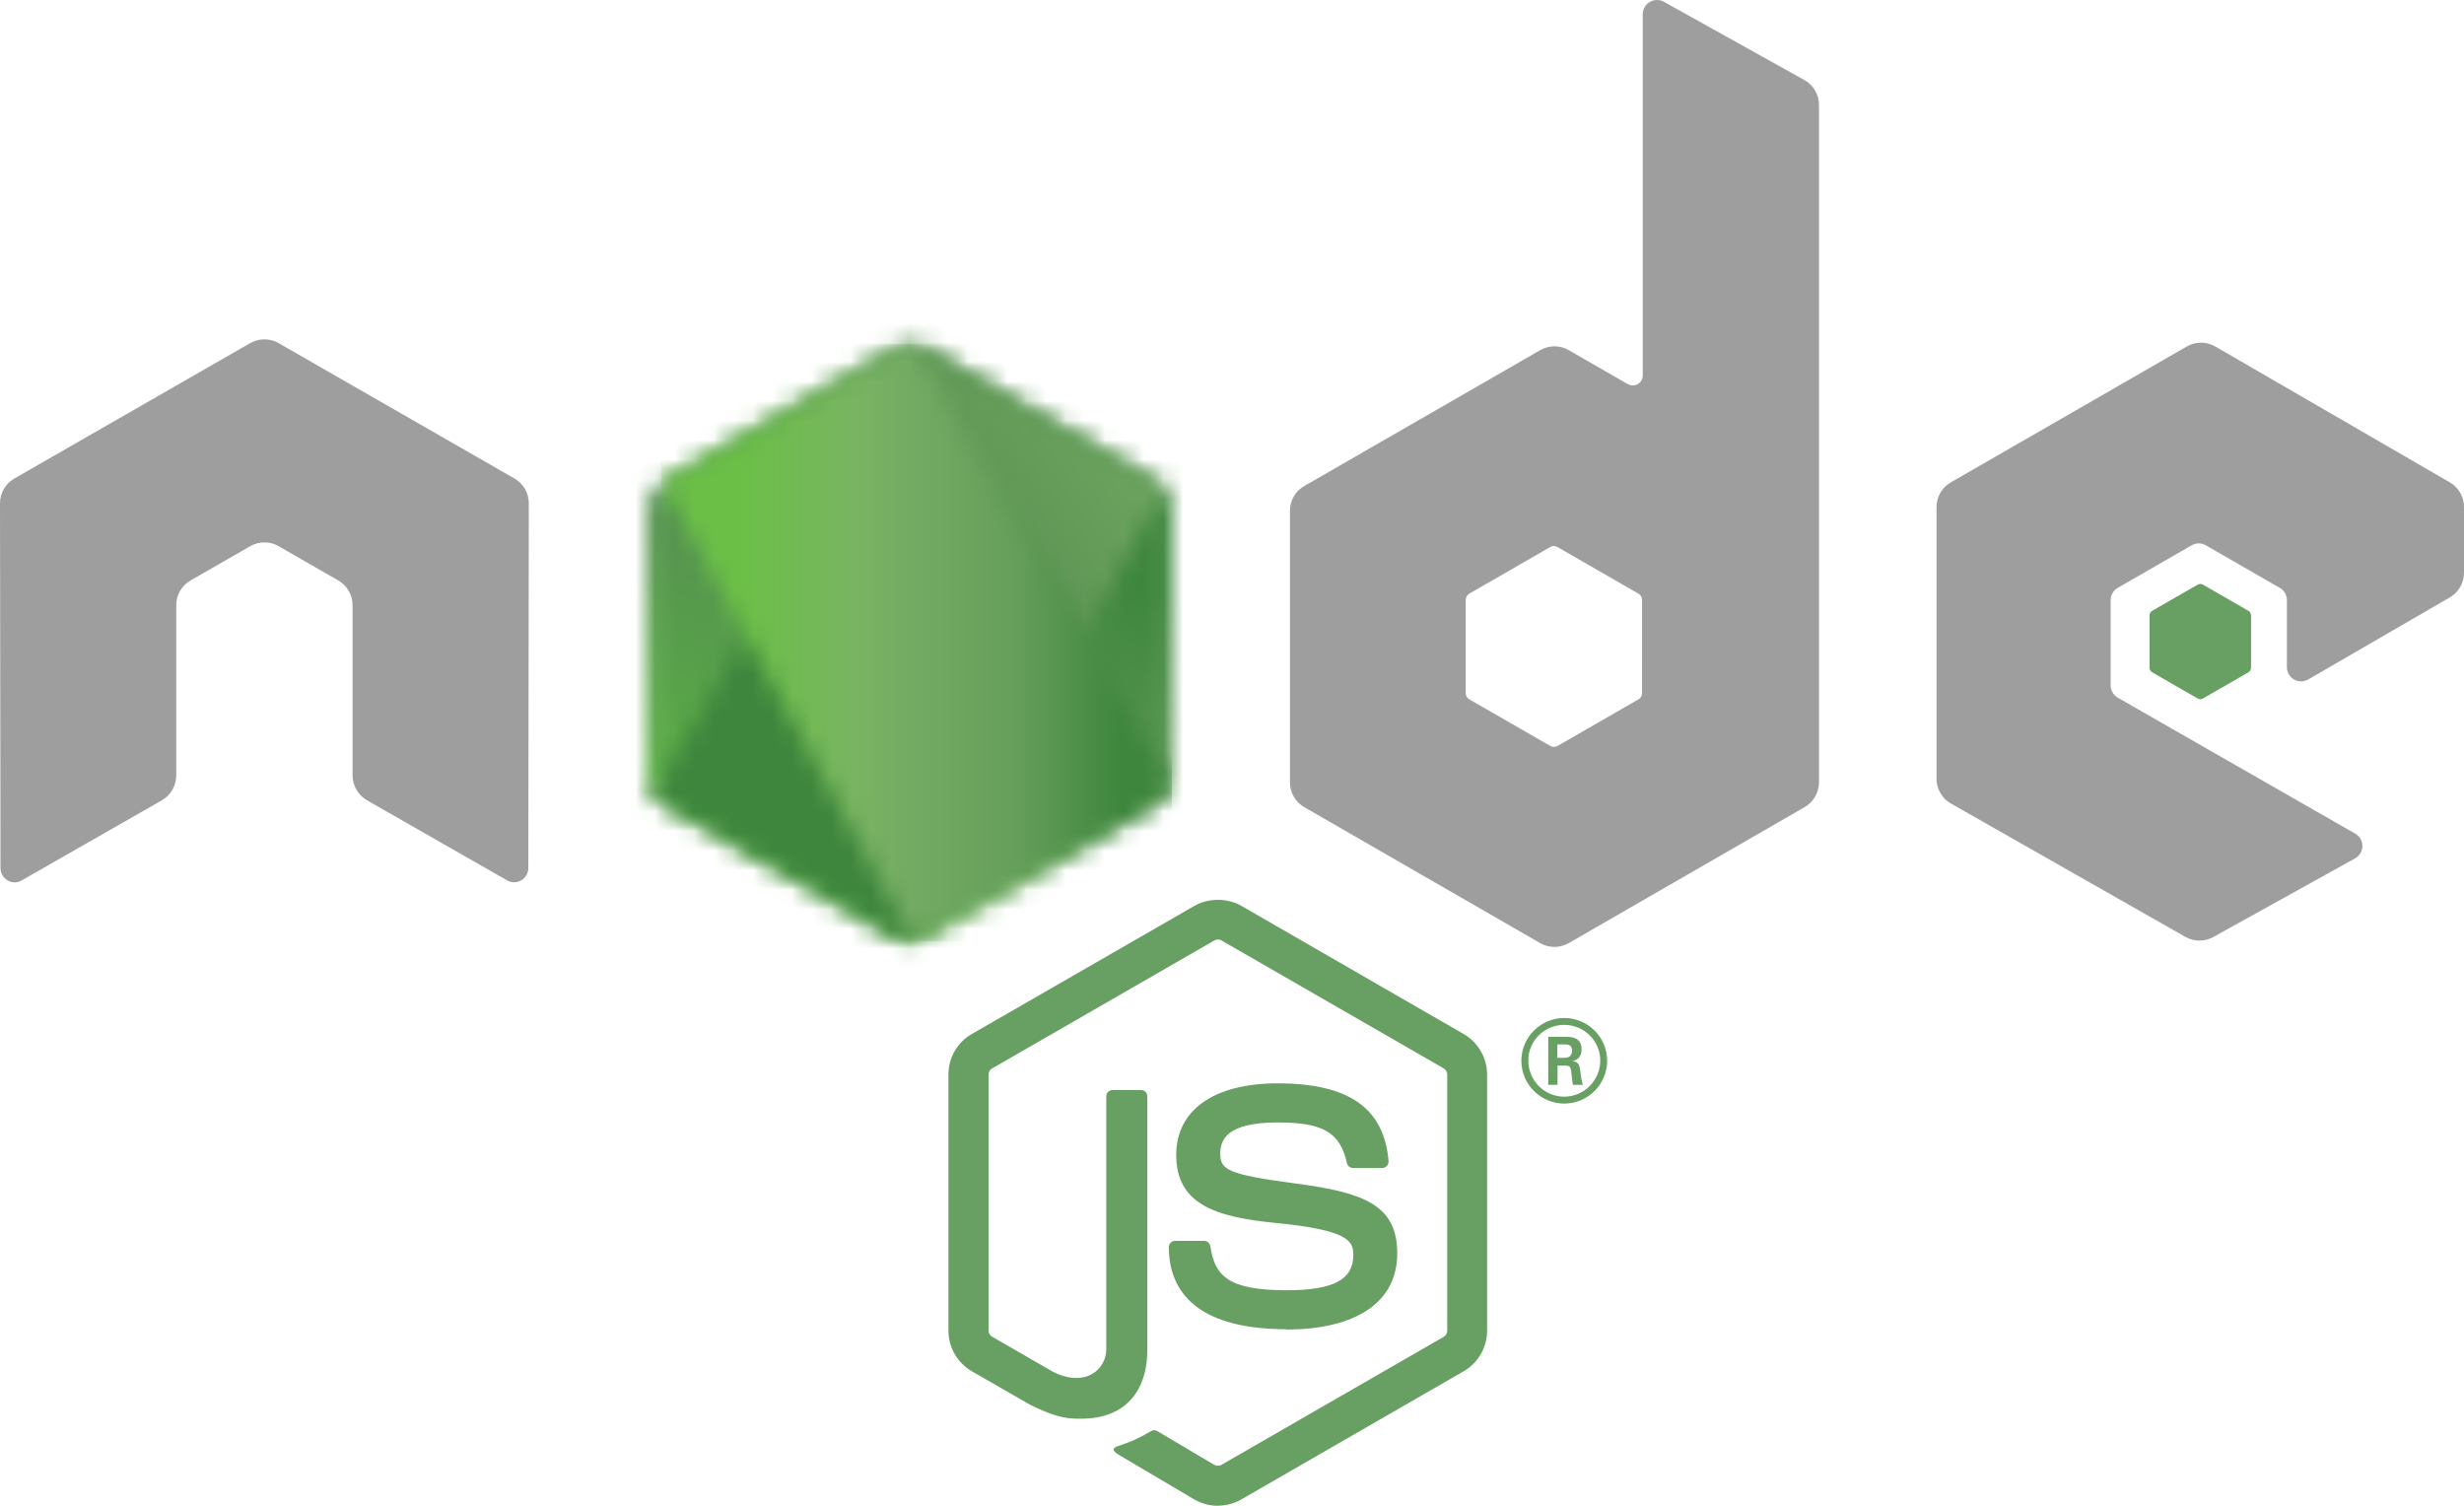 <svg width="126" height="77" viewBox="0 0 126 77" fill="none" xmlns="http://www.w3.org/2000/svg">
<g clip-path="url(#clip0_223_740)">
<path d="M62.277 77C61.861 77 61.449 76.891 61.084 76.682L57.285 74.438C56.718 74.121 56.995 74.009 57.182 73.945C57.938 73.68 58.092 73.621 58.899 73.163C58.984 73.115 59.095 73.132 59.182 73.183L62.1 74.911C62.206 74.968 62.355 74.968 62.453 74.911L73.832 68.357C73.937 68.297 74.006 68.175 74.006 68.05V54.948C74.006 54.818 73.937 54.701 73.83 54.636L62.455 48.087C62.35 48.025 62.21 48.025 62.105 48.087L50.733 54.636C50.623 54.698 50.553 54.82 50.553 54.945V68.047C50.553 68.172 50.621 68.292 50.729 68.351L53.845 70.148C55.537 70.992 56.571 69.997 56.571 68.997V56.065C56.571 55.88 56.716 55.738 56.901 55.738H58.343C58.522 55.738 58.67 55.88 58.67 56.065V69.002C58.67 71.253 57.44 72.546 55.301 72.546C54.643 72.546 54.124 72.546 52.678 71.836L49.693 70.119C48.955 69.693 48.499 68.897 48.499 68.047V54.945C48.499 54.093 48.955 53.297 49.693 52.876L61.083 46.32C61.803 45.913 62.76 45.913 63.475 46.32L74.851 52.879C75.586 53.303 76.045 54.096 76.045 54.948V68.05C76.045 68.9 75.586 69.693 74.851 70.119L63.475 76.676C63.111 76.886 62.698 76.994 62.276 76.994" fill="#689F63"/>
<path d="M65.792 67.972C60.813 67.972 59.77 65.692 59.77 63.779C59.77 63.597 59.916 63.452 60.099 63.452H61.569C61.731 63.452 61.868 63.57 61.894 63.73C62.116 65.224 62.776 65.978 65.787 65.978C68.185 65.978 69.205 65.438 69.205 64.169C69.205 63.438 68.915 62.895 65.189 62.532C62.073 62.225 60.148 61.54 60.148 59.053C60.148 56.762 62.084 55.398 65.329 55.398C68.972 55.398 70.777 56.66 71.005 59.371C71.014 59.465 70.98 59.556 70.917 59.624C70.854 59.69 70.766 59.729 70.675 59.729H69.197C69.043 59.729 68.909 59.621 68.877 59.474C68.522 57.902 67.661 57.399 65.323 57.399C62.705 57.399 62.401 58.308 62.401 58.99C62.401 59.817 62.759 60.059 66.291 60.525C69.789 60.988 71.45 61.642 71.45 64.095C71.45 66.567 69.382 67.986 65.776 67.986M79.635 54.091H80.017C80.331 54.091 80.39 53.872 80.39 53.744C80.39 53.408 80.16 53.408 80.031 53.408H79.638L79.635 54.091ZM79.171 53.016H80.017C80.308 53.016 80.877 53.016 80.877 53.664C80.877 54.116 80.587 54.21 80.413 54.267C80.752 54.289 80.775 54.511 80.82 54.824C80.843 55.02 80.88 55.358 80.948 55.472H80.427C80.413 55.358 80.333 54.733 80.333 54.699C80.299 54.559 80.251 54.491 80.077 54.491H79.647V55.475H79.171V53.016ZM78.154 54.238C78.154 55.256 78.978 56.08 79.989 56.08C81.008 56.08 81.832 55.239 81.832 54.238C81.832 53.218 80.997 52.408 79.986 52.408C78.989 52.408 78.151 53.207 78.151 54.236M82.185 54.244C82.185 55.449 81.196 56.432 79.992 56.432C78.795 56.432 77.798 55.461 77.798 54.244C77.798 53.005 78.818 52.056 79.992 52.056C81.174 52.056 82.182 53.008 82.182 54.244" fill="#689F63"/>
<path fill-rule="evenodd" clip-rule="evenodd" d="M27.041 25.735C27.041 25.212 26.764 24.732 26.312 24.472L14.248 17.546C14.044 17.426 13.816 17.364 13.585 17.355H13.46C13.229 17.364 13 17.426 12.793 17.546L0.73 24.472C0.28 24.733 0 25.213 0 25.736L0.026 44.392C0.026 44.65 0.16 44.892 0.388 45.02C0.61 45.156 0.89 45.156 1.112 45.02L8.284 40.922C8.737 40.653 9.013 40.178 9.013 39.66V30.944C9.013 30.424 9.289 29.944 9.741 29.685L12.794 27.931C13.021 27.8 13.27 27.735 13.523 27.735C13.773 27.735 14.027 27.799 14.248 27.93L17.3 29.684C17.751 29.943 18.029 30.424 18.029 30.944V39.658C18.029 40.175 18.309 40.653 18.759 40.92L25.927 45.016C26.152 45.149 26.432 45.149 26.656 45.016C26.877 44.888 27.017 44.646 27.017 44.387L27.041 25.735ZM83.969 35.448C83.969 35.578 83.899 35.698 83.786 35.762L79.643 38.146C79.53 38.21 79.391 38.21 79.279 38.146L75.135 35.762C75.021 35.698 74.952 35.578 74.952 35.448V30.674C74.952 30.544 75.021 30.424 75.132 30.359L79.273 27.972C79.387 27.906 79.527 27.906 79.641 27.972L83.785 30.359C83.899 30.424 83.967 30.544 83.967 30.674L83.969 35.448ZM85.088 0.092C84.862 -0.034 84.587 -0.03 84.363 0.1C84.141 0.23 84.004 0.469 84.004 0.728V19.201C84.004 19.383 83.907 19.551 83.749 19.642C83.593 19.733 83.398 19.733 83.24 19.642L80.218 17.905C79.767 17.645 79.213 17.645 78.761 17.905L66.693 24.855C66.242 25.113 65.964 25.594 65.964 26.111V40.014C65.964 40.534 66.242 41.012 66.693 41.273L78.761 48.228C79.212 48.487 79.767 48.487 80.219 48.228L92.287 41.27C92.737 41.009 93.016 40.532 93.016 40.011V5.361C93.016 4.833 92.729 4.348 92.267 4.091L85.088 0.092ZM125.275 30.549C125.724 30.289 126 29.809 126 29.292V25.922C126 25.404 125.723 24.926 125.274 24.665L113.283 17.719C112.83 17.457 112.275 17.457 111.822 17.719L99.756 24.668C99.303 24.929 99.027 25.407 99.027 25.927V39.825C99.027 40.347 99.309 40.831 99.762 41.089L111.751 47.907C112.192 48.16 112.733 48.163 113.18 47.916L120.432 43.894C120.66 43.766 120.805 43.525 120.805 43.263C120.805 43.002 120.666 42.758 120.438 42.63L108.298 35.678C108.071 35.55 107.931 35.308 107.931 35.05V30.69C107.931 30.43 108.068 30.19 108.296 30.06L112.072 27.886C112.297 27.755 112.574 27.755 112.799 27.886L116.578 30.06C116.803 30.188 116.943 30.43 116.943 30.688V34.116C116.943 34.374 117.083 34.616 117.308 34.747C117.533 34.875 117.812 34.875 118.037 34.744L125.275 30.549Z" fill="#9E9E9E"/>
<path fill-rule="evenodd" clip-rule="evenodd" d="M112.376 29.899C112.461 29.848 112.568 29.848 112.655 29.899L114.97 31.232C115.057 31.282 115.11 31.374 115.11 31.473V34.142C115.11 34.241 115.057 34.333 114.97 34.383L112.655 35.716C112.568 35.767 112.461 35.767 112.376 35.716L110.061 34.383C109.973 34.333 109.919 34.241 109.919 34.142V31.473C109.919 31.374 109.97 31.282 110.059 31.232L112.376 29.899Z" fill="#689F63"/>
<mask id="mask0_223_740" style="mask-type:luminance" maskUnits="userSpaceOnUse" x="33" y="17" width="27" height="32">
<path d="M45.779 17.788L33.779 24.699C33.329 24.958 33.054 25.435 33.054 25.951V39.783C33.054 40.3 33.329 40.777 33.779 41.035L45.78 47.952C46.228 48.21 46.781 48.21 47.229 47.952L59.228 41.035C59.675 40.777 59.952 40.299 59.952 39.783V25.951C59.952 25.435 59.675 24.958 59.225 24.699L47.228 17.788C47.003 17.66 46.753 17.595 46.502 17.595C46.251 17.595 46.001 17.66 45.776 17.788" fill="white"/>
</mask>
<g mask="url(#mask0_223_740)">
<path d="M72.078 23.526L38.264 6.988L20.927 42.279L54.739 58.818L72.078 23.526Z" fill="url(#paint0_linear_223_740)"/>
</g>
<mask id="mask1_223_740" style="mask-type:luminance" maskUnits="userSpaceOnUse" x="33" y="17" width="27" height="32">
<path d="M33.352 40.662C33.466 40.81 33.61 40.939 33.779 41.036L44.072 46.968L45.787 47.952C46.044 48.1 46.336 48.162 46.623 48.141C46.719 48.133 46.814 48.115 46.908 48.089L59.564 24.966C59.467 24.86 59.354 24.772 59.227 24.698L51.369 20.171L47.216 17.787C47.098 17.718 46.97 17.67 46.84 17.636L33.352 40.662Z" fill="white"/>
</mask>
<g mask="url(#mask1_223_740)">
<path d="M18.731 28.417L42.607 60.661L74.183 37.383L50.306 5.14L18.731 28.417Z" fill="url(#paint1_linear_223_740)"/>
</g>
<mask id="mask2_223_740" style="mask-type:luminance" maskUnits="userSpaceOnUse" x="33" y="17" width="27" height="32">
<path d="M46.359 17.603C46.157 17.623 45.961 17.686 45.779 17.788L33.813 24.68L46.716 48.13C46.896 48.104 47.072 48.044 47.232 47.952L59.232 41.036C59.602 40.821 59.855 40.459 59.932 40.048L46.779 17.627C46.682 17.608 46.585 17.598 46.486 17.598C46.446 17.598 46.406 17.6 46.366 17.603" fill="white"/>
</mask>
<g mask="url(#mask2_223_740)">
<path d="M33.812 17.598V48.13H59.926V17.598H33.812Z" fill="url(#paint2_linear_223_740)"/>
</g>
</g>
<defs>
<linearGradient id="paint0_linear_223_740" x1="55.161" y1="15.231" x2="37.886" y2="50.549" gradientUnits="userSpaceOnUse">
<stop offset="0.3" stop-color="#3E863D"/>
<stop offset="0.5" stop-color="#55934F"/>
<stop offset="0.8" stop-color="#5AAD45"/>
</linearGradient>
<linearGradient id="paint1_linear_223_740" x1="30.812" y1="44.724" x2="62.341" y2="21.377" gradientUnits="userSpaceOnUse">
<stop offset="0.57" stop-color="#3E863D"/>
<stop offset="0.72" stop-color="#619857"/>
<stop offset="1" stop-color="#76AC64"/>
</linearGradient>
<linearGradient id="paint2_linear_223_740" x1="33.821" y1="32.865" x2="59.931" y2="32.865" gradientUnits="userSpaceOnUse">
<stop offset="0.16" stop-color="#6BBF47"/>
<stop offset="0.38" stop-color="#79B461"/>
<stop offset="0.47" stop-color="#75AC64"/>
<stop offset="0.7" stop-color="#659E5A"/>
<stop offset="0.9" stop-color="#3E863D"/>
</linearGradient>
<clipPath id="clip0_223_740">
<rect width="126" height="77" fill="white"/>
</clipPath>
</defs>
</svg>
